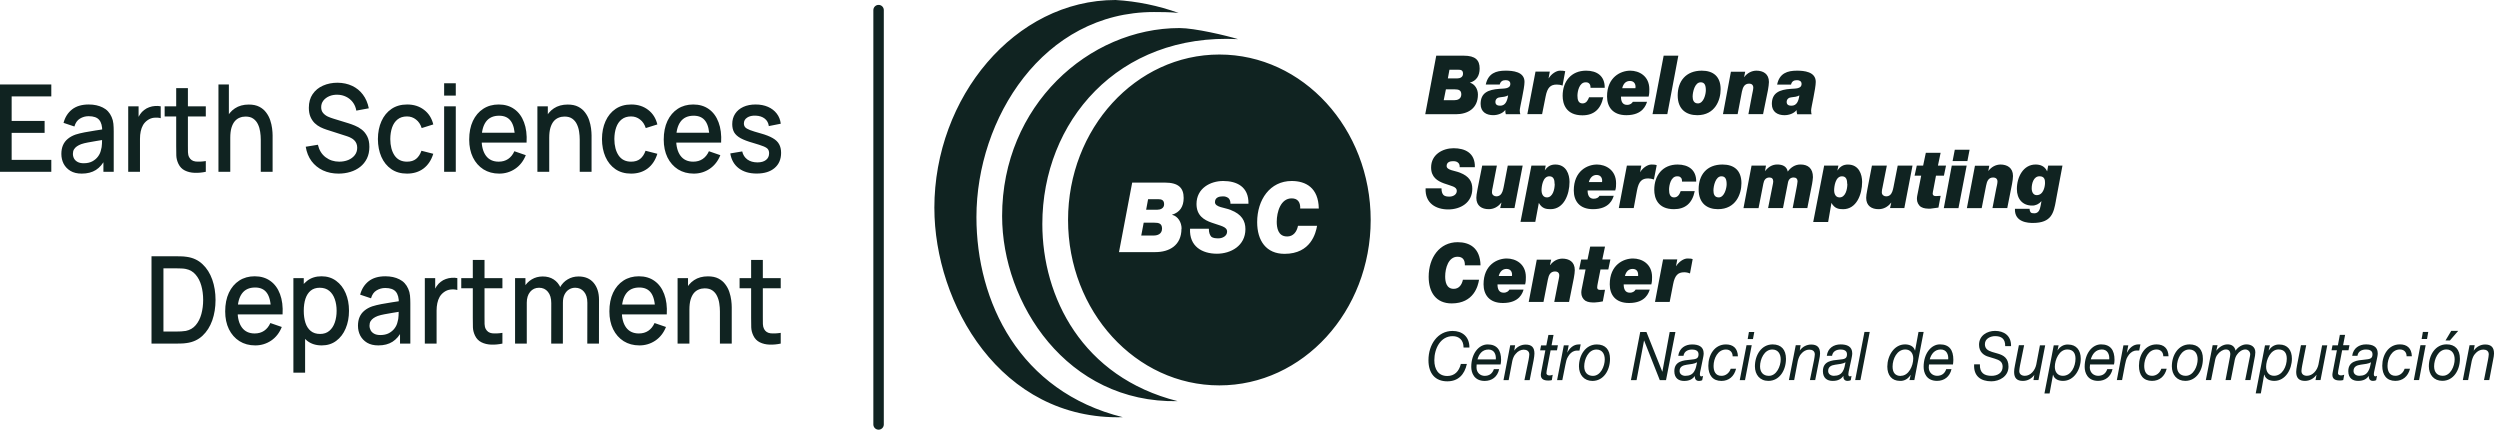 <svg width="239" height="42" viewBox="0 0 239 42" fill="none" xmlns="http://www.w3.org/2000/svg">
<g clip-path="url(#clip0_2870_19061)">
<path d="M137.293 5.323H139.935C141.045 5.323 141.454 5.745 141.454 6.549C141.454 7.252 141.138 7.726 140.519 7.903C140.986 8.031 141.29 8.517 141.29 9.041C141.29 10.383 140.297 10.92 139.186 10.92H136.253L137.305 5.322H137.293V5.323ZM138.029 9.579H139.033C139.314 9.579 139.7 9.477 139.7 9.017C139.7 8.608 139.419 8.543 139.093 8.543H138.228L138.019 9.579H138.029ZM138.415 7.496H139.303C139.559 7.496 139.864 7.394 139.864 7.049C139.864 6.703 139.666 6.666 139.385 6.666H138.567L138.415 7.496ZM142.038 8.084C142.272 6.999 143.031 6.755 143.931 6.755C144.61 6.755 145.743 6.844 145.743 7.827C145.743 8.467 145.288 10.281 145.288 10.55C145.323 10.87 145.288 10.729 145.346 10.92H143.956C143.921 10.792 143.897 10.664 143.908 10.524H143.897C143.64 10.857 143.161 11.01 142.751 11.01C142.109 11.01 141.547 10.716 141.547 9.937C141.547 8.865 142.272 8.571 143.335 8.493C143.745 8.454 144.387 8.519 144.387 8.02C144.387 7.739 144.154 7.663 143.932 7.663C143.652 7.663 143.453 7.777 143.371 8.084H142.038ZM143.417 10.104C143.884 10.104 144.083 9.721 144.176 9.12C143.943 9.248 143.674 9.273 143.417 9.299C143.183 9.312 142.961 9.453 142.961 9.747C142.961 10.041 143.195 10.104 143.417 10.104ZM146.012 10.908H147.426L147.764 9.209C147.929 8.365 148.232 8.084 148.828 8.084C149.004 8.084 149.202 8.11 149.378 8.186L149.635 6.806C149.518 6.768 149.378 6.755 149.133 6.755C148.783 6.755 148.314 7.062 148.057 7.483H148.045L148.161 6.844H146.795L146.012 10.92V10.907V10.908ZM153.411 8.391C153.422 7.254 152.663 6.756 151.634 6.756C150.209 6.756 149.389 7.779 149.389 9.159C149.389 9.926 149.706 11.025 151.282 11.025C152.358 11.025 153.036 10.45 153.27 9.299H151.914C151.832 9.516 151.68 9.887 151.295 9.887C150.885 9.887 150.804 9.53 150.804 9.146C150.804 8.761 150.968 7.868 151.587 7.868C151.751 7.868 151.868 7.907 151.937 7.995C152.019 8.071 152.054 8.201 152.054 8.391H153.411ZM157.456 9.734C157.362 10.002 157.081 11.012 155.479 11.012C154.17 11.012 153.633 10.207 153.633 9.223C153.633 7.37 154.942 6.756 155.853 6.756C156.683 6.756 157.677 7.254 157.677 8.532C157.677 8.748 157.677 8.979 157.608 9.235H154.965C154.965 9.669 155.094 10.026 155.55 10.026C155.855 10.026 156.018 9.873 156.1 9.732H157.456V9.734ZM156.346 8.43L156.357 8.302C156.357 7.983 156.181 7.74 155.82 7.74C155.434 7.74 155.189 7.995 155.084 8.43H156.346ZM157.982 10.91H159.395L160.448 5.325H159.045L157.982 10.91ZM162.692 6.756C163.78 6.756 164.492 7.306 164.492 8.532C164.492 9.567 163.966 11.012 162.259 11.012C161.23 11.012 160.388 10.475 160.388 9.12C160.388 7.764 161.172 6.756 162.69 6.756H162.692ZM162.318 9.887C162.88 9.887 163.078 8.992 163.078 8.635C163.078 8.149 162.962 7.868 162.587 7.868C162.014 7.868 161.816 8.813 161.816 9.235C161.816 9.554 161.921 9.886 162.318 9.886V9.887ZM164.716 10.91H166.118L166.527 8.763C166.62 8.341 166.76 7.995 167.229 7.995C167.451 7.995 167.614 8.123 167.614 8.378C167.614 8.545 167.545 8.813 167.498 9.055L167.148 10.908H168.55L169.017 8.608C169.065 8.327 169.11 8.02 169.11 7.84C169.11 7.049 168.548 6.755 167.906 6.755C167.456 6.761 167.032 6.986 166.749 7.369H166.736L166.841 6.858H165.475L164.716 10.908V10.91ZM169.893 8.086C170.115 7 170.875 6.756 171.787 6.756C172.453 6.756 173.586 6.845 173.586 7.829C173.586 8.469 173.142 10.283 173.142 10.551C173.165 10.871 173.142 10.731 173.189 10.921H171.81C171.774 10.794 171.751 10.666 171.751 10.525C171.493 10.858 171.015 11.012 170.594 11.012C169.963 11.012 169.389 10.718 169.389 9.939C169.389 8.866 170.126 8.572 171.189 8.495C171.587 8.456 172.23 8.521 172.23 8.021C172.23 7.74 171.996 7.664 171.785 7.664C171.492 7.664 171.294 7.779 171.223 8.086H169.879H169.89H169.893ZM171.26 10.105C171.739 10.105 171.938 9.723 172.019 9.122C171.787 9.249 171.529 9.275 171.272 9.301C171.038 9.314 170.805 9.454 170.805 9.748C170.805 10.042 171.038 10.105 171.26 10.105ZM139.548 15.984H140.997C141.033 14.618 140.051 14.17 138.964 14.17C137.936 14.17 136.814 14.758 136.814 16.01C136.814 16.942 137.421 17.301 138.043 17.531C138.744 17.786 139.27 17.837 139.27 18.246C139.27 18.616 138.896 18.796 138.58 18.796C138.323 18.796 138.135 18.77 137.995 18.642C137.878 18.515 137.807 18.322 137.807 18.002H136.288C136.219 19.434 137.281 20.022 138.45 20.022C139.619 20.022 140.752 19.382 140.752 18.041C140.752 17.377 140.46 16.852 139.572 16.508C139.069 16.303 138.298 16.279 138.298 15.868C138.298 15.485 138.648 15.408 138.905 15.408C139.093 15.408 139.256 15.434 139.372 15.535C139.489 15.624 139.559 15.765 139.548 15.996V15.983V15.984ZM145.58 15.831H144.142L143.826 17.492C143.709 18.002 143.685 18.77 143.043 18.77C142.833 18.77 142.633 18.629 142.633 18.387C142.633 18.387 142.633 18.17 142.693 17.952L143.102 15.831H141.699C141.255 18.067 141.138 18.566 141.138 18.91C141.138 19.691 141.676 19.996 142.319 19.996C142.782 20.001 143.221 19.775 143.511 19.382H143.535L143.418 19.892H144.785L145.568 15.829H145.58V15.831ZM146.398 15.831H147.766L147.684 16.291C147.942 15.909 148.246 15.729 148.689 15.729C149.741 15.729 150.046 16.674 150.046 17.39C150.046 18.603 149.496 19.997 148.234 19.997C147.825 19.997 147.416 19.946 147.113 19.396L146.774 21.211H145.36L146.4 15.844V15.831H146.398ZM148.62 17.582C148.62 17.186 148.527 16.854 148.117 16.854C147.486 16.854 147.37 17.837 147.37 18.207C147.37 18.348 147.417 18.872 147.884 18.872C148.446 18.872 148.631 18.104 148.631 17.581H148.62V17.582ZM154.277 18.707C154.184 18.988 153.903 19.997 152.289 19.997C150.98 19.997 150.454 19.193 150.454 18.209C150.454 16.343 151.751 15.729 152.675 15.729C153.493 15.729 154.498 16.24 154.498 17.518C154.498 17.723 154.498 17.965 154.417 18.207H151.775C151.775 18.642 151.915 18.999 152.36 18.999C152.664 18.999 152.839 18.859 152.909 18.718H154.277V18.705V18.707ZM153.155 17.403L153.167 17.275C153.167 16.968 152.991 16.726 152.629 16.726C152.267 16.726 152.01 16.981 151.893 17.403H153.155ZM154.757 19.894H156.183L156.499 18.195C156.663 17.338 156.966 17.057 157.563 17.057C157.751 17.057 157.937 17.096 158.113 17.159L158.382 15.792C158.254 15.741 158.113 15.728 157.879 15.728C157.517 15.728 157.049 16.035 156.792 16.469L156.908 15.829H155.53L154.759 19.892L154.757 19.894ZM162.156 17.377C162.18 16.24 161.408 15.729 160.379 15.729C158.965 15.729 158.147 16.752 158.147 18.145C158.147 18.912 158.463 19.997 160.029 19.997C161.105 19.997 161.783 19.435 162.017 18.272H160.672C160.591 18.502 160.439 18.873 160.041 18.873C159.643 18.873 159.562 18.503 159.562 18.119C159.562 17.734 159.726 16.854 160.334 16.854C160.51 16.854 160.626 16.892 160.684 16.981C160.777 17.046 160.8 17.174 160.8 17.364H162.146L162.156 17.377ZM164.669 15.729C165.769 15.729 166.481 16.279 166.481 17.518C166.481 18.54 165.955 19.997 164.237 19.997C163.22 19.997 162.389 19.461 162.389 18.093C162.389 16.724 163.161 15.729 164.668 15.729H164.669ZM164.308 18.873C164.857 18.873 165.067 17.978 165.067 17.621C165.067 17.135 164.95 16.854 164.565 16.854C164.003 16.854 163.805 17.786 163.805 18.207C163.805 18.54 163.898 18.872 164.308 18.872V18.873ZM166.693 19.896H168.118L168.573 17.569C168.633 17.212 168.807 16.968 169.159 16.968C169.393 16.968 169.521 17.096 169.521 17.351C169.521 17.453 169.485 17.607 169.462 17.721L169.029 19.894H170.454L170.933 17.44C170.993 17.133 171.191 16.967 171.471 16.967C171.705 16.967 171.845 17.094 171.845 17.35C171.845 17.477 171.764 17.873 171.752 17.951L171.379 19.892H172.781L173.236 17.579C173.26 17.4 173.317 17.119 173.317 16.939C173.317 16.096 172.85 15.726 172.124 15.726C171.634 15.726 171.212 15.981 170.909 16.403C170.815 15.892 170.394 15.726 169.904 15.726C169.413 15.726 169.027 15.981 168.735 16.366L168.827 15.829H167.449L166.678 19.892H166.689L166.693 19.896ZM174.372 15.833H175.751L175.658 16.293H175.67C175.915 15.91 176.231 15.731 176.662 15.731C177.715 15.731 178.019 16.676 178.019 17.392C178.019 18.605 177.469 19.999 176.207 19.999C175.799 19.999 175.389 19.948 175.086 19.398L174.77 21.225H173.343L174.384 15.858L174.372 15.833ZM176.593 17.584C176.593 17.188 176.5 16.855 176.091 16.855C175.46 16.855 175.343 17.839 175.343 18.209C175.343 18.35 175.391 18.873 175.857 18.873C176.43 18.873 176.606 18.106 176.606 17.582H176.593V17.584ZM182.835 15.833H181.421L181.095 17.493C180.978 18.004 180.955 18.771 180.311 18.771C180.101 18.771 179.902 18.631 179.902 18.389C179.902 18.389 179.902 18.172 179.961 17.954L180.382 15.833H178.956C178.535 18.069 178.407 18.568 178.407 18.912C178.407 19.692 178.944 19.997 179.587 19.997C180.05 20.002 180.489 19.776 180.779 19.384H180.803L180.687 19.894H182.054L182.837 15.831L182.835 15.833ZM185.523 14.606H184.109L183.852 15.833H183.245L183.035 16.791H183.666L183.339 18.451C183.304 18.644 183.258 18.797 183.258 19.014C183.255 19.326 183.401 19.616 183.644 19.781C183.924 19.948 184.239 19.948 184.544 19.948L185.315 19.846L185.525 18.721L185.057 18.747C184.836 18.747 184.765 18.632 184.765 18.505C184.765 18.377 184.812 18.237 184.834 18.096L185.08 16.792H185.839L186.038 15.834H185.266L185.523 14.608V14.606ZM186.588 15.833H188.013L187.23 19.896H185.828L186.588 15.833ZM188.083 15.398H186.668L186.878 14.312H188.293L188.083 15.398ZM188.035 19.896H189.45L189.871 17.749C189.952 17.314 190.104 16.968 190.549 16.968C190.783 16.968 190.959 17.096 190.959 17.351C190.959 17.531 190.889 17.799 190.841 18.028L190.48 19.894H191.894L192.349 17.594C192.408 17.3 192.442 17.006 192.442 16.826C192.442 16.035 191.88 15.728 191.238 15.728C190.785 15.737 190.362 15.967 190.081 16.355L190.174 15.844H188.806L188.035 19.894V19.896ZM196.544 19.193C196.334 20.343 196.135 21.314 194.347 21.314C193.902 21.314 192.571 21.262 192.628 19.96H194.031C194.031 20.114 194.066 20.216 194.147 20.317C194.207 20.369 194.323 20.393 194.474 20.393C194.895 20.393 195.012 20.036 195.081 19.678L195.163 19.243H195.15C194.922 19.513 194.598 19.662 194.263 19.652C193.374 19.652 192.813 19.038 192.813 18.067C192.813 16.917 193.432 15.728 194.601 15.728C195.056 15.728 195.477 15.881 195.7 16.367H195.712L195.805 15.831H197.172L196.541 19.191L196.544 19.193ZM194.23 18.004C194.23 18.374 194.394 18.655 194.709 18.655C195.387 18.655 195.504 17.76 195.504 17.492C195.504 17.224 195.48 16.852 194.978 16.852C194.416 16.852 194.23 17.529 194.23 18.002V18.004ZM141.396 26.744H139.854C139.749 27.242 139.468 27.613 138.977 27.613C138.253 27.613 138.159 26.898 138.159 26.424C138.159 25.644 138.464 24.545 139.34 24.545C139.83 24.545 140.054 24.839 140.042 25.363H141.537C141.502 23.689 140.484 23.153 139.351 23.153C137.609 23.153 136.581 24.647 136.581 26.463C136.581 27.957 137.294 29.006 138.778 29.006C140.906 29.006 141.304 27.319 141.396 26.744ZM145.651 27.689C145.57 27.957 145.289 28.967 143.676 28.967C142.366 28.967 141.828 28.163 141.828 27.179C141.828 25.313 143.137 24.712 144.049 24.712C144.88 24.712 145.872 25.209 145.872 26.487C145.872 26.704 145.872 26.935 145.803 27.19H143.161C143.161 27.612 143.29 27.982 143.747 27.982C144.051 27.982 144.225 27.828 144.296 27.688H145.663H145.651V27.689ZM144.541 26.386L144.553 26.258C144.553 25.938 144.378 25.709 144.015 25.709C143.653 25.709 143.384 25.964 143.279 26.386H144.541ZM146.143 28.866H147.557L147.978 26.718C148.06 26.297 148.212 25.951 148.669 25.951C148.902 25.951 149.066 26.079 149.066 26.334C149.066 26.5 148.997 26.768 148.95 27.011L148.587 28.864H150.002L150.457 26.589C150.515 26.295 150.55 25.988 150.55 25.822C150.55 25.017 150 24.723 149.345 24.723C148.899 24.734 148.481 24.959 148.2 25.337H148.176L148.293 24.826H146.915L146.143 28.877V28.864V28.866ZM153.437 23.574H152.023L151.766 24.814H151.159L150.961 25.759H151.58L151.253 27.419C151.217 27.612 151.172 27.765 151.172 27.982C151.168 28.294 151.315 28.584 151.558 28.749C151.839 28.916 152.153 28.916 152.458 28.916C152.715 28.903 152.972 28.864 153.229 28.814L153.439 27.702L152.972 27.715C152.75 27.715 152.691 27.613 152.691 27.473C152.691 27.345 152.726 27.205 152.75 27.064L153.007 25.76H153.755L153.953 24.802H153.181L153.439 23.576L153.437 23.574ZM157.715 27.689C157.622 27.957 157.341 28.967 155.74 28.967C154.418 28.967 153.892 28.163 153.892 27.179C153.892 25.313 155.202 24.712 156.114 24.712C156.944 24.712 157.937 25.209 157.937 26.487C157.937 26.704 157.937 26.935 157.868 27.19H155.225C155.225 27.612 155.354 27.982 155.811 27.982C156.115 27.982 156.289 27.828 156.36 27.688H157.717L157.715 27.689ZM156.605 26.386V26.258C156.605 25.938 156.442 25.709 156.079 25.709C155.693 25.709 155.448 25.964 155.343 26.386H156.605ZM158.207 28.866H159.621L159.948 27.179C160.112 26.323 160.415 26.029 161.012 26.029C161.199 26.029 161.386 26.067 161.562 26.143L161.819 24.776C161.702 24.725 161.562 24.712 161.317 24.712C160.967 24.712 160.498 25.019 160.241 25.441H160.229L160.345 24.801H158.989L158.218 28.864H158.206L158.207 28.866ZM140.219 34.795H139.657C139.481 35.51 139.05 35.945 138.36 35.945C137.517 35.945 137.122 35.318 137.122 34.438C137.122 33.326 137.707 32.137 138.875 32.137C139.483 32.137 139.916 32.507 139.916 33.223H140.477C140.477 32.161 139.775 31.638 138.864 31.638C137.437 31.638 136.561 32.942 136.561 34.436C136.561 35.714 137.216 36.455 138.362 36.455C139.401 36.455 140.009 35.816 140.232 34.795H140.221H140.219ZM141.166 34.846L141.155 35.127C141.155 35.638 141.528 35.932 141.937 35.932C142.37 35.932 142.673 35.715 142.814 35.292H143.317C143.164 36.034 142.615 36.417 141.937 36.417C140.932 36.417 140.652 35.649 140.652 35.074C140.652 33.796 141.376 32.927 142.218 32.927C143.106 32.927 143.504 33.463 143.504 34.41C143.502 34.556 143.486 34.703 143.457 34.845H141.166V34.846ZM143.001 34.36C143.037 33.887 142.849 33.415 142.3 33.415C141.704 33.415 141.387 33.849 141.247 34.36H143.001ZM143.725 36.341H144.228L144.578 34.501C144.637 34.245 144.742 33.977 144.917 33.811C145.104 33.581 145.384 33.428 145.664 33.428C145.945 33.428 146.202 33.555 146.202 33.888C146.202 34.003 146.155 34.271 146.133 34.399L145.735 36.341H146.237L146.612 34.449C146.659 34.194 146.692 33.938 146.692 33.798C146.692 33.21 146.424 32.942 145.851 32.942C145.43 32.942 145.02 33.147 144.763 33.517L144.844 33.006H144.378L143.734 36.342H143.723L143.725 36.341ZM148.518 32.021H148.027L147.829 33.017H147.327L147.234 33.491H147.736L147.339 35.56C147.327 35.662 147.303 35.74 147.303 35.842C147.303 36.263 147.619 36.378 148.005 36.378C148.121 36.378 148.239 36.378 148.355 36.339L148.437 35.829C148.344 35.867 148.248 35.893 148.144 35.893C147.992 35.893 147.84 35.842 147.84 35.677L147.863 35.447L148.237 33.492H148.845L148.937 33.006H148.33L148.518 32.022V32.021ZM148.868 36.341H149.358L149.652 34.87C149.699 34.615 149.768 34.295 149.908 34.09C150.06 33.822 150.27 33.617 150.551 33.541C150.668 33.515 150.727 33.515 150.856 33.515H150.996L151.113 32.927H150.937C150.423 32.927 150.06 33.273 149.827 33.719L149.967 33.016H149.501L148.858 36.339H148.87L148.868 36.341ZM152.655 32.929C153.475 32.929 153.917 33.426 153.917 34.308C153.917 35.407 153.299 36.417 152.234 36.417C151.44 36.417 150.949 35.829 150.949 35.024C150.949 33.938 151.591 32.929 152.655 32.929ZM152.294 35.932C153.018 35.932 153.415 35.011 153.415 34.36C153.415 33.837 153.17 33.415 152.62 33.415C151.848 33.415 151.451 34.336 151.451 35.026C151.451 35.575 151.743 35.934 152.294 35.934V35.932ZM155.916 36.341H156.455L157.169 32.559H157.18L158.676 36.341H159.271L160.171 31.739H159.621L158.92 35.547L157.4 31.739H156.805L155.916 36.341ZM160.44 34.014C160.545 33.273 161.119 32.929 161.761 32.929C162.347 32.929 162.871 33.108 162.871 33.785C162.871 33.977 162.812 34.207 162.778 34.386L162.59 35.307C162.567 35.434 162.509 35.627 162.509 35.78C162.509 35.934 162.568 35.985 162.65 35.985C162.697 35.985 162.766 35.959 162.813 35.934L162.732 36.342C162.663 36.394 162.523 36.418 162.427 36.418C162.147 36.418 162.006 36.239 162.03 35.945C161.809 36.239 161.516 36.418 161.002 36.418C160.488 36.418 160.066 36.163 160.066 35.486C160.066 34.515 160.931 34.45 161.609 34.387C162.135 34.336 162.38 34.299 162.38 33.864C162.38 33.494 162.03 33.416 161.761 33.416C161.375 33.416 161.002 33.583 160.943 34.017H160.44V34.014ZM161.118 35.93C161.504 35.93 161.797 35.803 161.971 35.496C162.135 35.24 162.169 34.946 162.24 34.639H162.228C162.006 34.78 161.621 34.819 161.247 34.869C160.897 34.921 160.568 35.048 160.568 35.47C160.568 35.777 160.838 35.93 161.118 35.93ZM166.145 34.064C166.121 33.297 165.689 32.927 164.999 32.927C163.911 32.927 163.316 33.924 163.316 34.972C163.316 35.867 163.737 36.417 164.566 36.417C165.268 36.417 165.782 35.995 165.969 35.253H165.454C165.323 35.665 164.965 35.938 164.566 35.93C164.005 35.93 163.818 35.496 163.818 34.985C163.818 34.257 164.228 33.413 164.999 33.413C165.385 33.413 165.642 33.669 165.642 34.064H166.145ZM166.963 33.003H167.465L166.823 36.339H166.32L166.963 33.016V33.003ZM167.582 32.415H167.079L167.197 31.738H167.71L167.582 32.415ZM169.465 32.925C170.283 32.925 170.739 33.423 170.739 34.305C170.739 35.404 170.119 36.413 169.056 36.413C168.249 36.413 167.77 35.825 167.77 35.021C167.77 33.935 168.401 32.925 169.465 32.925ZM169.114 35.929C169.839 35.929 170.236 35.008 170.236 34.357C170.236 33.833 169.979 33.412 169.429 33.412C168.67 33.412 168.26 34.333 168.26 35.022C168.26 35.572 168.553 35.93 169.103 35.93H169.114V35.929ZM171.02 36.337H171.522L171.872 34.497C171.941 34.242 172.036 33.974 172.21 33.807C172.398 33.578 172.677 33.425 172.958 33.425C173.263 33.425 173.496 33.552 173.496 33.885C173.496 34 173.448 34.268 173.427 34.395L173.029 36.337H173.532L173.905 34.446C173.965 34.19 173.998 33.935 173.998 33.794C173.998 33.206 173.718 32.938 173.146 32.938C172.725 32.938 172.315 33.144 172.058 33.514L172.139 33.003H171.673L171.018 36.339L171.02 36.337ZM174.643 34.011C174.736 33.27 175.309 32.925 175.964 32.925C176.549 32.925 177.074 33.105 177.074 33.782C177.074 33.974 177.014 34.203 176.981 34.383L176.782 35.303C176.758 35.431 176.702 35.623 176.702 35.777C176.702 35.93 176.771 35.982 176.853 35.982C176.901 35.982 176.97 35.956 177.005 35.93L176.936 36.339C176.855 36.391 176.715 36.415 176.631 36.415C176.351 36.415 176.199 36.236 176.234 35.942H176.223C176.013 36.236 175.72 36.415 175.206 36.415C174.691 36.415 174.27 36.16 174.27 35.483C174.27 34.512 175.135 34.447 175.813 34.384C176.339 34.333 176.573 34.295 176.573 33.861C176.573 33.491 176.223 33.413 175.965 33.413C175.579 33.413 175.206 33.58 175.146 34.014H174.644L174.643 34.011ZM175.321 35.927C175.706 35.927 176 35.8 176.174 35.492C176.338 35.237 176.361 34.943 176.431 34.636C176.198 34.777 175.812 34.816 175.449 34.866C175.088 34.917 174.771 35.045 174.771 35.467C174.771 35.774 175.04 35.927 175.321 35.927ZM177.355 36.336H177.857L178.745 31.735H178.242L177.355 36.336ZM183.011 36.336H182.544L182.661 35.862H182.638C182.414 36.228 182.032 36.436 181.633 36.412C180.849 36.412 180.428 35.862 180.428 35.045C180.428 34.035 181.059 32.924 182.123 32.924C182.497 32.924 182.953 33.064 183.07 33.512H183.082L183.409 31.736H183.899L183.011 36.337V36.336ZM181.726 35.927C182.473 35.927 182.906 34.969 182.906 34.266C182.906 33.78 182.638 33.41 182.147 33.41C181.352 33.41 180.931 34.305 180.931 35.045C180.931 35.594 181.164 35.94 181.713 35.94L181.726 35.927ZM184.413 34.842L184.39 35.123C184.39 35.633 184.776 35.927 185.184 35.927C185.618 35.927 185.921 35.711 186.061 35.287H186.564C186.399 36.029 185.85 36.412 185.184 36.412C184.168 36.412 183.899 35.644 183.899 35.069C183.899 33.791 184.624 32.922 185.454 32.922C186.354 32.922 186.74 33.459 186.74 34.405C186.74 34.572 186.716 34.738 186.704 34.84H184.413V34.842ZM186.249 34.355C186.285 33.882 186.085 33.41 185.535 33.41C184.95 33.41 184.624 33.845 184.483 34.355H186.247H186.249ZM191.695 33.09H192.257C192.281 32.068 191.555 31.633 190.726 31.633C189.979 31.633 189.196 32.068 189.196 32.962C189.196 33.639 189.64 33.985 190.131 34.113L190.716 34.292C191.125 34.42 191.452 34.573 191.452 35.059C191.452 35.673 190.926 35.929 190.4 35.929C189.722 35.929 189.243 35.673 189.278 34.83H188.728C188.659 35.955 189.359 36.454 190.376 36.454C191.136 36.454 192.012 35.993 192.012 35.048C192.012 34.231 191.533 33.962 191.007 33.809L190.434 33.643C190.048 33.515 189.756 33.349 189.756 32.901C189.756 32.352 190.317 32.134 190.726 32.134C191.312 32.134 191.708 32.363 191.697 33.092L191.695 33.09ZM195.518 33.014H195.016L194.666 34.854C194.55 35.404 194.128 35.927 193.578 35.927C193.286 35.927 193.041 35.786 193.041 35.467C193.041 35.352 193.088 35.084 193.11 34.956L193.507 33.001H193.005L192.631 34.919C192.572 35.174 192.55 35.417 192.55 35.559C192.55 36.147 192.819 36.415 193.392 36.415C193.813 36.415 194.223 36.21 194.48 35.84L194.399 36.337H194.878L195.52 33.014H195.518ZM196.338 33.014H196.804L196.699 33.488H196.711C196.934 33.123 197.316 32.914 197.716 32.938C198.5 32.938 198.92 33.488 198.92 34.292C198.92 35.315 198.289 36.413 197.225 36.413C196.851 36.413 196.395 36.286 196.278 35.825H196.267L195.94 37.614H195.449L196.338 33.013V33.014ZM197.623 33.41C196.875 33.41 196.442 34.368 196.442 35.071C196.442 35.569 196.711 35.927 197.214 35.927C198.008 35.927 198.418 35.032 198.418 34.292C198.418 33.756 198.184 33.41 197.635 33.41H197.623ZM199.809 34.842L199.785 35.123C199.785 35.633 200.17 35.927 200.58 35.927C201.013 35.927 201.316 35.711 201.456 35.287H201.958C201.795 36.029 201.245 36.412 200.58 36.412C199.575 36.412 199.294 35.644 199.294 35.069C199.294 33.791 200.018 32.922 200.861 32.922C201.749 32.922 202.147 33.459 202.147 34.405C202.147 34.572 202.123 34.738 202.099 34.84H199.809V34.842ZM201.644 34.355C201.679 33.882 201.48 33.41 200.942 33.41C200.346 33.41 200.03 33.845 199.878 34.355H201.644ZM202.368 36.336H202.87L203.151 34.866C203.199 34.61 203.268 34.291 203.408 34.085C203.56 33.817 203.783 33.612 204.051 33.536C204.168 33.51 204.238 33.51 204.356 33.51H204.508L204.624 32.922H204.448C203.935 32.922 203.572 33.268 203.339 33.714H203.327L203.467 33.011H203.001L202.37 36.334L202.368 36.336ZM207.312 34.061C207.289 33.294 206.857 32.924 206.167 32.924C205.08 32.924 204.484 33.921 204.484 34.969C204.484 35.864 204.905 36.413 205.734 36.413C206.436 36.413 206.951 35.992 207.136 35.25H206.623C206.488 35.659 206.132 35.932 205.734 35.927C205.172 35.927 204.987 35.492 204.987 34.982C204.987 34.253 205.395 33.41 206.167 33.41C206.553 33.41 206.81 33.665 206.81 34.061H207.312ZM209.324 32.924C210.143 32.924 210.597 33.421 210.597 34.303C210.597 35.402 209.978 36.412 208.914 36.412C208.108 36.412 207.629 35.824 207.629 35.019C207.629 33.934 208.259 32.924 209.324 32.924ZM208.962 35.927C209.697 35.927 210.095 35.006 210.095 34.355C210.095 33.832 209.838 33.41 209.289 33.41C208.529 33.41 208.119 34.331 208.119 35.021C208.119 35.57 208.411 35.929 208.962 35.929V35.927ZM210.878 36.336H211.38L211.73 34.597C211.79 34.265 211.836 34.061 212.047 33.83C212.223 33.614 212.514 33.408 212.795 33.408C213.076 33.408 213.216 33.575 213.216 33.856C213.216 33.932 213.181 34.176 213.123 34.444L212.76 36.336H213.263L213.602 34.623C213.649 34.329 213.718 34.061 213.883 33.869C214.046 33.627 214.361 33.408 214.654 33.408C214.911 33.408 215.121 33.614 215.121 33.869C215.121 33.958 215.085 34.124 215.062 34.226L214.641 36.334H215.143L215.517 34.341C215.564 34.148 215.61 33.867 215.61 33.677C215.61 33.14 215.189 32.922 214.757 32.922C214.36 32.922 213.95 33.177 213.717 33.523C213.636 33.101 213.331 32.922 212.958 32.922C212.536 32.922 212.151 33.177 211.893 33.51H211.882L211.998 33H211.531L210.877 36.336H210.878ZM216.535 33.013H217.002L216.885 33.486H216.909C217.132 33.121 217.513 32.913 217.914 32.937C218.696 32.937 219.106 33.486 219.106 34.291C219.106 35.313 218.487 36.412 217.423 36.412C217.049 36.412 216.592 36.284 216.476 35.824H216.452L216.136 37.612H215.646L216.534 33.011L216.535 33.013ZM217.82 33.408C217.073 33.408 216.64 34.367 216.64 35.069C216.64 35.567 216.909 35.925 217.399 35.925C218.194 35.925 218.616 35.031 218.616 34.291C218.616 33.754 218.382 33.408 217.833 33.408H217.82ZM222.496 33.013H221.993L221.643 34.853C221.527 35.402 221.094 35.925 220.544 35.925C220.252 35.925 220.018 35.785 220.018 35.465C220.018 35.35 220.065 35.082 220.087 34.955L220.473 33H219.971L219.597 34.917C219.55 35.173 219.516 35.415 219.516 35.557C219.516 36.145 219.797 36.413 220.358 36.413C220.779 36.413 221.188 36.208 221.446 35.838H221.457L221.364 36.336H221.843L222.486 33.013H222.498H222.496ZM224.191 32.016H223.689L223.501 33.013H222.987L222.893 33.486H223.408L223.011 35.556C222.998 35.657 222.975 35.735 222.975 35.837C222.975 36.258 223.292 36.373 223.665 36.373C223.782 36.373 223.899 36.373 224.015 36.334L224.108 35.824C224.015 35.862 223.916 35.883 223.816 35.888C223.664 35.888 223.511 35.837 223.511 35.672L223.535 35.442L223.909 33.488H224.516L224.609 33.001H224.002L224.19 32.017L224.191 32.016ZM224.87 34.009C224.975 33.268 225.548 32.924 226.19 32.924C226.776 32.924 227.312 33.103 227.312 33.78C227.312 33.972 227.253 34.202 227.219 34.381L227.021 35.302C226.997 35.43 226.939 35.622 226.939 35.775C226.939 35.929 226.999 35.98 227.08 35.98C227.128 35.98 227.197 35.955 227.244 35.929L227.162 36.337C227.093 36.389 226.953 36.413 226.859 36.413C226.578 36.413 226.437 36.234 226.461 35.94C226.239 36.234 225.947 36.413 225.432 36.413C224.918 36.413 224.497 36.158 224.497 35.481C224.497 34.51 225.374 34.446 226.04 34.383C226.566 34.331 226.811 34.294 226.811 33.859C226.811 33.489 226.461 33.412 226.192 33.412C225.806 33.412 225.432 33.578 225.374 34.013H224.871L224.87 34.009ZM225.548 35.925C225.945 35.925 226.226 35.798 226.4 35.491C226.564 35.236 226.598 34.942 226.669 34.635C226.436 34.775 226.05 34.814 225.677 34.864C225.326 34.916 224.998 35.043 224.998 35.465C224.998 35.772 225.267 35.925 225.548 35.925ZM230.573 34.059C230.55 33.292 230.118 32.922 229.428 32.922C228.341 32.922 227.745 33.919 227.745 34.968C227.745 35.862 228.167 36.412 228.995 36.412C229.697 36.412 230.211 35.99 230.398 35.249H229.883C229.752 35.661 229.394 35.934 228.995 35.925C228.446 35.925 228.247 35.491 228.247 34.98C228.247 34.252 228.657 33.408 229.428 33.408C229.826 33.408 230.071 33.664 230.071 34.059H230.573ZM231.392 32.998H231.894L231.263 36.334H230.761L231.392 33.011V32.998ZM232.012 32.41H231.509L231.626 31.733H232.14L232.023 32.41H232.012ZM233.894 32.92C234.712 32.92 235.168 33.418 235.168 34.3C235.168 35.399 234.549 36.408 233.484 36.408C232.678 36.408 232.199 35.82 232.199 35.016C232.199 33.93 232.83 32.92 233.894 32.92ZM233.544 35.924C234.268 35.924 234.665 35.003 234.665 34.352C234.665 33.828 234.408 33.407 233.87 33.407C233.099 33.407 232.701 34.328 232.701 35.017C232.701 35.567 232.982 35.925 233.532 35.925H233.544V35.924ZM234.339 31.63H235.006L234.21 32.551H233.789L234.339 31.63ZM235.449 36.333H235.951L236.301 34.492C236.37 34.237 236.466 33.969 236.64 33.803C236.827 33.573 237.106 33.42 237.399 33.42C237.692 33.42 237.926 33.547 237.926 33.88C237.926 33.995 237.878 34.263 237.855 34.391L237.47 36.333H237.973L238.334 34.441C238.394 34.185 238.428 33.93 238.428 33.79C238.428 33.202 238.147 32.933 237.575 32.933C237.166 32.933 236.756 33.139 236.499 33.509H236.488L236.58 32.998H236.09L235.447 36.334L235.449 36.333ZM95.802 20.652C95.802 28.996 101.996 38.556 112.587 38.35C103.445 36.05 99.647 28.382 99.647 21.418C99.647 11.642 106.883 3.144 118.362 3.743C117.24 3.398 114.212 2.682 112.763 2.682C104.09 2.682 95.802 10.094 95.802 20.649L95.802 20.652ZM89.326 19.884C89.326 28.996 95.626 40.203 107.338 39.884C97.46 37.43 93.347 28.856 93.347 20.754C93.347 11.335 99.729 1.15 110.318 1.15C110.752 1.15 111.954 1.15 112.68 1.239C110.728 0.538 108.7 0.121 106.648 0C97.016 0 89.324 9.303 89.324 19.884H89.326ZM110.366 21.29H109.337L109.103 22.516H110.296C110.634 22.516 111.091 22.389 111.091 21.852C111.091 21.355 110.763 21.29 110.366 21.29ZM116.572 5.213C108.584 5.213 102.106 12.294 102.106 21.028C102.106 29.762 108.584 36.843 116.572 36.843C124.561 36.843 131.037 29.762 131.037 21.028C131.037 12.294 124.561 5.213 116.572 5.213ZM112.948 21.865C112.948 23.463 111.78 24.101 110.459 24.101H106.976L108.238 17.456H111.359C112.668 17.456 113.158 17.967 113.158 18.926C113.158 19.757 112.785 20.306 112.049 20.524V20.537C112.611 20.665 112.961 21.253 112.961 21.867H112.948V21.865ZM117.66 20.077C118.712 20.485 119.062 21.125 119.062 21.904C119.062 23.502 117.66 24.255 116.339 24.255C114.936 24.255 113.684 23.565 113.768 21.865H115.567C115.567 22.235 115.648 22.453 115.801 22.633C115.965 22.76 116.187 22.786 116.491 22.786C116.841 22.786 117.31 22.581 117.31 22.146C117.31 21.66 116.69 21.597 115.848 21.29C115.101 21.035 114.386 20.6 114.386 19.502C114.386 17.994 115.719 17.303 116.934 17.303C118.22 17.303 119.388 17.839 119.353 19.476H117.634C117.634 19.208 117.553 19.041 117.425 18.926C117.261 18.813 117.069 18.758 116.875 18.773C116.559 18.773 116.151 18.875 116.151 19.322C116.151 19.82 117.063 19.833 117.67 20.077H117.658H117.66ZM123.049 22.607C123.634 22.607 123.973 22.172 124.089 21.584H125.913C125.796 22.261 125.328 24.267 122.803 24.267C121.05 24.267 120.185 23.015 120.185 21.238C120.185 19.091 121.414 17.303 123.482 17.303C124.827 17.303 126.042 17.942 126.077 19.934H124.301C124.325 19.308 124.044 18.964 123.482 18.964C122.43 18.964 122.056 20.267 122.056 21.2C122.056 21.749 122.172 22.605 123.037 22.605H123.049V22.607ZM110.717 19.041H109.758L109.571 20.051H110.623C110.927 20.051 111.289 19.923 111.289 19.527C111.289 19.132 111.057 19.041 110.717 19.041Z" fill="#102321"/>
<path d="M83.992 40.577V0.967" stroke="#102321" stroke-linecap="round" stroke-linejoin="round"/>
<path d="M0 16.423V8.076H4.905V9.218H1.114V11.56H4.265V12.702H1.114V15.281H4.905V16.423H0ZM7.812 16.597C7.385 16.597 7.028 16.512 6.74 16.342C6.452 16.168 6.234 15.94 6.084 15.658C5.939 15.372 5.866 15.059 5.866 14.719C5.866 14.402 5.917 14.124 6.02 13.884C6.124 13.645 6.276 13.442 6.479 13.276C6.682 13.106 6.93 12.969 7.225 12.864C7.481 12.783 7.771 12.712 8.095 12.65C8.418 12.588 8.757 12.53 9.113 12.476C9.472 12.422 9.827 12.368 10.179 12.314L9.774 12.557C9.781 12.066 9.685 11.703 9.486 11.467C9.291 11.228 8.953 11.108 8.473 11.108C8.171 11.108 7.894 11.185 7.641 11.34C7.389 11.491 7.213 11.742 7.113 12.093L6.074 11.746C6.216 11.208 6.486 10.781 6.884 10.464C7.286 10.148 7.819 9.989 8.484 9.989C8.999 9.989 9.447 10.086 9.827 10.279C10.211 10.468 10.492 10.77 10.67 11.183C10.762 11.388 10.819 11.604 10.84 11.832C10.862 12.06 10.872 12.306 10.872 12.569V16.423H9.886V14.992L10.078 15.177C9.84 15.656 9.536 16.014 9.166 16.25C8.8 16.481 8.349 16.597 7.812 16.597ZM8.009 15.606C8.326 15.606 8.598 15.546 8.825 15.426C9.052 15.303 9.236 15.146 9.374 14.957C9.513 14.768 9.603 14.57 9.646 14.366C9.707 14.18 9.74 13.972 9.747 13.74C9.758 13.508 9.763 13.322 9.763 13.183L10.126 13.328C9.774 13.386 9.454 13.438 9.166 13.485C8.878 13.531 8.617 13.577 8.382 13.624C8.151 13.666 7.945 13.718 7.764 13.78C7.611 13.838 7.474 13.908 7.353 13.989C7.236 14.07 7.142 14.168 7.071 14.284C7.003 14.4 6.97 14.541 6.97 14.708C6.97 14.87 7.007 15.021 7.082 15.16C7.156 15.295 7.27 15.403 7.423 15.484C7.576 15.566 7.771 15.606 8.009 15.606ZM12.257 16.423V10.163H13.249V11.682L13.11 11.485C13.181 11.284 13.274 11.1 13.387 10.934C13.501 10.764 13.633 10.625 13.782 10.517C13.928 10.401 14.089 10.312 14.267 10.25C14.448 10.184 14.633 10.146 14.822 10.134C15.01 10.119 15.191 10.128 15.365 10.163V11.299C15.177 11.245 14.967 11.23 14.736 11.253C14.509 11.276 14.299 11.355 14.107 11.491C13.926 11.618 13.782 11.773 13.675 11.954C13.572 12.136 13.497 12.339 13.451 12.563C13.405 12.783 13.382 13.017 13.382 13.264V16.423H12.257ZM19.675 16.423C19.313 16.501 18.957 16.534 18.609 16.522C18.261 16.51 17.95 16.437 17.676 16.302C17.402 16.166 17.196 15.954 17.057 15.664C16.933 15.405 16.865 15.142 16.855 14.876C16.848 14.605 16.844 14.3 16.844 13.96V8.424H17.964V13.902C17.964 14.153 17.965 14.371 17.969 14.557C17.976 14.742 18.013 14.899 18.081 15.026C18.209 15.266 18.412 15.403 18.689 15.438C18.97 15.469 19.298 15.455 19.675 15.397V16.423ZM15.74 11.137V10.163H19.675V11.137H15.74ZM24.93 16.423V13.345C24.93 13.102 24.911 12.853 24.872 12.598C24.836 12.339 24.765 12.099 24.659 11.879C24.555 11.659 24.408 11.481 24.216 11.346C24.028 11.21 23.781 11.143 23.475 11.143C23.276 11.143 23.087 11.179 22.91 11.253C22.732 11.322 22.576 11.436 22.441 11.595C22.309 11.753 22.204 11.962 22.126 12.221C22.051 12.48 22.014 12.795 22.014 13.166L21.321 12.882C21.321 12.314 21.419 11.813 21.614 11.38C21.81 10.944 22.09 10.604 22.457 10.36C22.823 10.117 23.265 9.995 23.784 9.995C24.182 9.995 24.516 10.065 24.787 10.204C25.057 10.343 25.275 10.526 25.442 10.754C25.613 10.979 25.743 11.224 25.832 11.491C25.921 11.757 25.981 12.018 26.013 12.273C26.045 12.528 26.061 12.752 26.061 12.945V16.423H24.93ZM20.884 16.423V8.076H21.881V12.58H22.014V16.423H20.884ZM32.368 16.597C31.817 16.597 31.32 16.495 30.875 16.29C30.435 16.081 30.07 15.786 29.782 15.403C29.498 15.017 29.313 14.559 29.228 14.029L30.39 13.838C30.508 14.348 30.753 14.746 31.126 15.032C31.499 15.314 31.935 15.455 32.432 15.455C32.742 15.455 33.026 15.403 33.285 15.299C33.545 15.191 33.753 15.038 33.909 14.841C34.069 14.64 34.149 14.4 34.149 14.122C34.149 13.972 34.124 13.838 34.075 13.722C34.028 13.606 33.963 13.506 33.877 13.421C33.795 13.332 33.694 13.257 33.573 13.195C33.456 13.129 33.326 13.073 33.184 13.027L31.217 12.395C31.025 12.333 30.829 12.254 30.63 12.157C30.431 12.057 30.248 11.927 30.081 11.769C29.918 11.606 29.784 11.407 29.681 11.172C29.578 10.932 29.526 10.642 29.526 10.302C29.526 9.788 29.647 9.353 29.889 8.998C30.134 8.639 30.465 8.368 30.881 8.186C31.297 8.001 31.762 7.908 32.278 7.908C32.797 7.916 33.261 8.016 33.669 8.21C34.082 8.403 34.423 8.681 34.693 9.044C34.967 9.404 35.155 9.84 35.258 10.354L34.064 10.575C34.011 10.262 33.897 9.993 33.723 9.769C33.548 9.541 33.335 9.367 33.083 9.247C32.831 9.124 32.557 9.06 32.262 9.056C31.977 9.048 31.716 9.095 31.478 9.195C31.243 9.296 31.055 9.437 30.913 9.618C30.774 9.8 30.705 10.008 30.705 10.244C30.705 10.476 30.767 10.664 30.892 10.806C31.016 10.95 31.169 11.063 31.35 11.149C31.535 11.23 31.718 11.297 31.899 11.351L33.317 11.786C33.495 11.84 33.696 11.914 33.92 12.006C34.147 12.095 34.366 12.221 34.576 12.383C34.789 12.546 34.965 12.762 35.104 13.032C35.242 13.299 35.312 13.635 35.312 14.041C35.312 14.462 35.233 14.833 35.077 15.154C34.92 15.471 34.706 15.738 34.432 15.954C34.162 16.166 33.849 16.327 33.493 16.435C33.138 16.543 32.763 16.597 32.368 16.597ZM38.91 16.597C38.32 16.597 37.819 16.454 37.407 16.168C36.995 15.882 36.678 15.49 36.458 14.992C36.241 14.493 36.131 13.927 36.127 13.293C36.131 12.648 36.245 12.078 36.468 11.583C36.693 11.085 37.012 10.694 37.428 10.412C37.844 10.13 38.343 9.989 38.926 9.989C39.556 9.989 40.092 10.159 40.537 10.499C40.985 10.839 41.28 11.305 41.422 11.896L40.313 12.244C40.203 11.892 40.021 11.62 39.769 11.427C39.52 11.23 39.234 11.131 38.91 11.131C38.544 11.131 38.244 11.226 38.009 11.415C37.775 11.601 37.601 11.856 37.487 12.18C37.373 12.505 37.315 12.876 37.311 13.293C37.315 13.939 37.45 14.46 37.716 14.858C37.986 15.256 38.384 15.455 38.91 15.455C39.27 15.455 39.559 15.367 39.78 15.189C40.004 15.007 40.174 14.748 40.291 14.412L41.422 14.702C41.233 15.312 40.922 15.782 40.489 16.11C40.055 16.435 39.529 16.597 38.91 16.597ZM42.459 9.137V7.96H43.573V9.137H42.459ZM42.459 16.423V10.163H43.573V16.423H42.459ZM47.728 16.597C47.156 16.597 46.653 16.462 46.219 16.192C45.789 15.917 45.453 15.537 45.212 15.05C44.974 14.559 44.855 13.991 44.855 13.345C44.855 12.661 44.972 12.068 45.206 11.566C45.445 11.063 45.775 10.675 46.198 10.401C46.621 10.126 47.113 9.989 47.675 9.989C48.261 9.989 48.761 10.138 49.173 10.435C49.586 10.729 49.893 11.149 50.096 11.693C50.302 12.238 50.384 12.886 50.341 13.635H49.227V13.195C49.219 12.468 49.092 11.931 48.843 11.583C48.597 11.236 48.222 11.062 47.718 11.062C47.16 11.062 46.74 11.253 46.459 11.635C46.179 12.018 46.038 12.571 46.038 13.293C46.038 13.981 46.179 14.514 46.459 14.893C46.74 15.268 47.145 15.455 47.675 15.455C48.023 15.455 48.324 15.37 48.576 15.2C48.832 15.026 49.031 14.779 49.173 14.458L50.266 14.835C50.042 15.396 49.703 15.83 49.248 16.139C48.793 16.445 48.286 16.597 47.728 16.597ZM45.676 13.635V12.69H49.786V13.635H45.676ZM55.422 16.423V13.345C55.422 13.102 55.403 12.853 55.364 12.598C55.328 12.339 55.257 12.099 55.15 11.879C55.047 11.659 54.9 11.481 54.708 11.346C54.519 11.21 54.272 11.143 53.967 11.143C53.767 11.143 53.579 11.179 53.401 11.253C53.224 11.322 53.067 11.436 52.932 11.595C52.801 11.753 52.696 11.962 52.618 12.221C52.543 12.48 52.506 12.795 52.506 13.166L51.812 12.882C51.812 12.314 51.91 11.813 52.106 11.38C52.301 10.944 52.582 10.604 52.948 10.36C53.314 10.117 53.757 9.995 54.276 9.995C54.674 9.995 55.008 10.065 55.278 10.204C55.548 10.343 55.767 10.526 55.934 10.754C56.105 10.979 56.234 11.224 56.323 11.491C56.412 11.757 56.472 12.018 56.505 12.273C56.536 12.528 56.553 12.752 56.553 12.945V16.423H55.422ZM51.375 16.423V10.163H52.372V11.972H52.506V16.423H51.375ZM60.332 16.597C59.742 16.597 59.241 16.454 58.828 16.168C58.416 15.882 58.1 15.49 57.879 14.992C57.662 14.493 57.552 13.927 57.549 13.293C57.552 12.648 57.666 12.078 57.89 11.583C58.114 11.085 58.434 10.694 58.85 10.412C59.266 10.13 59.765 9.989 60.348 9.989C60.977 9.989 61.514 10.159 61.958 10.499C62.406 10.839 62.701 11.305 62.843 11.896L61.734 12.244C61.624 11.892 61.443 11.62 61.19 11.427C60.941 11.23 60.655 11.131 60.332 11.131C59.966 11.131 59.665 11.226 59.431 11.415C59.196 11.601 59.022 11.856 58.908 12.18C58.794 12.505 58.736 12.876 58.732 13.293C58.736 13.939 58.871 14.46 59.138 14.858C59.408 15.256 59.806 15.455 60.332 15.455C60.691 15.455 60.98 15.367 61.201 15.189C61.425 15.007 61.596 14.748 61.713 14.412L62.843 14.702C62.655 15.312 62.344 15.782 61.91 16.11C61.476 16.435 60.95 16.597 60.332 16.597ZM66.326 16.597C65.754 16.597 65.251 16.462 64.818 16.192C64.388 15.917 64.052 15.537 63.81 15.05C63.572 14.559 63.453 13.991 63.453 13.345C63.453 12.661 63.57 12.068 63.805 11.566C64.043 11.063 64.373 10.675 64.796 10.401C65.219 10.126 65.712 9.989 66.273 9.989C66.86 9.989 67.359 10.138 67.772 10.435C68.184 10.729 68.491 11.149 68.694 11.693C68.9 12.238 68.982 12.886 68.939 13.635H67.825V13.195C67.818 12.468 67.69 11.931 67.441 11.583C67.196 11.236 66.821 11.062 66.316 11.062C65.758 11.062 65.338 11.253 65.058 11.635C64.777 12.018 64.636 12.571 64.636 13.293C64.636 13.981 64.777 14.514 65.058 14.893C65.338 15.268 65.744 15.455 66.273 15.455C66.622 15.455 66.922 15.37 67.174 15.2C67.43 15.026 67.629 14.779 67.772 14.458L68.865 14.835C68.641 15.396 68.301 15.83 67.846 16.139C67.391 16.445 66.885 16.597 66.326 16.597ZM64.274 13.635V12.69H68.385V13.635H64.274ZM72.337 16.591C71.637 16.591 71.067 16.423 70.626 16.087C70.185 15.751 69.915 15.278 69.815 14.667L70.956 14.476C71.027 14.8 71.191 15.057 71.447 15.247C71.706 15.432 72.028 15.525 72.412 15.525C72.76 15.525 73.032 15.448 73.228 15.293C73.427 15.139 73.526 14.926 73.526 14.655C73.526 14.497 73.491 14.37 73.42 14.273C73.352 14.172 73.208 14.078 72.988 13.989C72.767 13.9 72.431 13.79 71.98 13.658C71.486 13.519 71.093 13.37 70.802 13.212C70.514 13.05 70.308 12.862 70.183 12.65C70.062 12.433 70.002 12.173 70.002 11.867C70.002 11.489 70.094 11.158 70.279 10.876C70.464 10.594 70.724 10.376 71.058 10.221C71.395 10.066 71.79 9.989 72.241 9.989C72.682 9.989 73.075 10.065 73.42 10.215C73.764 10.366 74.043 10.58 74.257 10.859C74.47 11.133 74.598 11.456 74.641 11.827L73.5 12.053C73.46 11.751 73.331 11.514 73.11 11.34C72.89 11.166 72.604 11.071 72.252 11.056C71.914 11.04 71.641 11.102 71.431 11.241C71.221 11.377 71.116 11.564 71.116 11.803C71.116 11.943 71.155 12.06 71.234 12.157C71.315 12.254 71.472 12.347 71.703 12.435C71.934 12.524 72.275 12.63 72.727 12.754C73.21 12.889 73.594 13.04 73.878 13.206C74.162 13.369 74.365 13.564 74.486 13.792C74.61 14.016 74.673 14.288 74.673 14.609C74.673 15.227 74.465 15.712 74.049 16.064C73.636 16.416 73.066 16.591 72.337 16.591Z" fill="#102321"/>
<path d="M14.484 32.847V24.5H16.889C16.96 24.5 17.092 24.502 17.284 24.506C17.479 24.51 17.666 24.525 17.843 24.552C18.444 24.633 18.949 24.867 19.358 25.254C19.77 25.64 20.081 26.131 20.291 26.726C20.5 27.317 20.605 27.966 20.605 28.674C20.605 29.385 20.5 30.038 20.291 30.633C20.081 31.224 19.77 31.713 19.358 32.099C18.949 32.482 18.444 32.714 17.843 32.795C17.666 32.822 17.479 32.837 17.284 32.841C17.092 32.845 16.96 32.847 16.889 32.847H14.484ZM15.625 31.694H16.889C17.01 31.694 17.154 31.69 17.321 31.682C17.488 31.674 17.635 31.659 17.763 31.636C18.154 31.555 18.471 31.371 18.712 31.085C18.958 30.795 19.137 30.44 19.251 30.018C19.365 29.597 19.422 29.149 19.422 28.674C19.422 28.183 19.363 27.729 19.246 27.311C19.128 26.89 18.947 26.538 18.702 26.256C18.46 25.97 18.147 25.789 17.763 25.712C17.635 25.684 17.486 25.669 17.316 25.665C17.148 25.657 17.006 25.654 16.889 25.654H15.625V31.694ZM24.401 33.021C23.829 33.021 23.326 32.886 22.893 32.615C22.462 32.341 22.127 31.96 21.885 31.473C21.647 30.983 21.528 30.415 21.528 29.769C21.528 29.085 21.645 28.492 21.88 27.99C22.118 27.487 22.448 27.099 22.871 26.824C23.294 26.55 23.787 26.413 24.348 26.413C24.935 26.413 25.434 26.562 25.846 26.859C26.259 27.153 26.566 27.572 26.769 28.117C26.975 28.662 27.057 29.309 27.014 30.059H25.9V29.618C25.893 28.892 25.765 28.355 25.516 28.007C25.271 27.659 24.896 27.485 24.391 27.485C23.833 27.485 23.413 27.677 23.133 28.059C22.852 28.442 22.711 28.994 22.711 29.717C22.711 30.405 22.852 30.938 23.133 31.317C23.413 31.692 23.819 31.879 24.348 31.879C24.697 31.879 24.997 31.794 25.249 31.624C25.505 31.45 25.704 31.203 25.846 30.882L26.939 31.259C26.715 31.819 26.376 32.254 25.921 32.563C25.466 32.868 24.959 33.021 24.401 33.021ZM22.349 30.059V29.114H26.46V30.059H22.349ZM30.757 33.021C30.206 33.021 29.744 32.876 29.371 32.586C28.997 32.293 28.715 31.896 28.523 31.398C28.331 30.899 28.235 30.337 28.235 29.711C28.235 29.085 28.329 28.523 28.518 28.024C28.71 27.526 28.99 27.134 29.36 26.848C29.733 26.558 30.192 26.413 30.736 26.413C31.276 26.413 31.742 26.558 32.133 26.848C32.527 27.134 32.831 27.526 33.044 28.024C33.258 28.519 33.364 29.081 33.364 29.711C33.364 30.337 33.258 30.901 33.044 31.404C32.835 31.902 32.534 32.296 32.143 32.586C31.756 32.876 31.294 33.021 30.757 33.021ZM28.048 35.63V26.587H29.04V31.091H29.168V35.63H28.048ZM30.602 31.925C30.958 31.925 31.251 31.827 31.482 31.63C31.717 31.433 31.891 31.168 32.005 30.836C32.122 30.5 32.181 30.125 32.181 29.711C32.181 29.302 32.122 28.93 32.005 28.598C31.891 28.266 31.715 28.001 31.477 27.804C31.239 27.607 30.935 27.508 30.565 27.508C30.217 27.508 29.929 27.601 29.701 27.787C29.477 27.972 29.31 28.231 29.2 28.563C29.093 28.896 29.04 29.278 29.04 29.711C29.04 30.144 29.093 30.526 29.2 30.859C29.307 31.191 29.476 31.452 29.707 31.641C29.938 31.831 30.236 31.925 30.602 31.925ZM36.168 33.021C35.741 33.021 35.384 32.936 35.096 32.766C34.808 32.592 34.59 32.364 34.44 32.082C34.295 31.796 34.222 31.483 34.222 31.143C34.222 30.826 34.273 30.548 34.376 30.308C34.48 30.069 34.632 29.866 34.835 29.7C35.038 29.529 35.286 29.392 35.581 29.288C35.837 29.207 36.127 29.135 36.45 29.073C36.774 29.012 37.113 28.954 37.469 28.9C37.828 28.846 38.183 28.791 38.535 28.737L38.13 28.981C38.137 28.49 38.041 28.127 37.842 27.891C37.647 27.651 37.309 27.532 36.829 27.532C36.527 27.532 36.25 27.609 35.997 27.764C35.745 27.914 35.569 28.165 35.469 28.517L34.43 28.169C34.572 27.632 34.842 27.205 35.24 26.888C35.642 26.571 36.175 26.413 36.84 26.413C37.355 26.413 37.803 26.509 38.183 26.703C38.567 26.892 38.848 27.194 39.026 27.607C39.118 27.812 39.175 28.028 39.196 28.256C39.218 28.484 39.228 28.73 39.228 28.992V32.847H38.242V31.415L38.434 31.601C38.196 32.08 37.892 32.438 37.522 32.673C37.156 32.905 36.705 33.021 36.168 33.021ZM36.365 32.03C36.681 32.03 36.953 31.97 37.181 31.85C37.408 31.726 37.591 31.57 37.73 31.381C37.869 31.191 37.959 30.994 38.002 30.789C38.062 30.604 38.096 30.395 38.103 30.163C38.114 29.931 38.119 29.746 38.119 29.607L38.482 29.752C38.13 29.81 37.81 29.862 37.522 29.908C37.234 29.955 36.973 30.001 36.738 30.047C36.507 30.09 36.301 30.142 36.12 30.204C35.967 30.262 35.83 30.331 35.709 30.413C35.592 30.494 35.498 30.592 35.427 30.708C35.359 30.824 35.325 30.965 35.325 31.131C35.325 31.294 35.363 31.444 35.437 31.584C35.512 31.719 35.626 31.827 35.779 31.908C35.931 31.989 36.127 32.03 36.365 32.03ZM40.613 32.847V26.587H41.605V28.105L41.466 27.908C41.537 27.707 41.629 27.524 41.743 27.358C41.857 27.188 41.988 27.049 42.138 26.94C42.283 26.824 42.445 26.736 42.623 26.674C42.804 26.608 42.989 26.569 43.177 26.558C43.366 26.542 43.547 26.552 43.721 26.587V27.723C43.533 27.669 43.323 27.653 43.092 27.677C42.865 27.7 42.655 27.779 42.463 27.914C42.282 28.042 42.138 28.196 42.031 28.378C41.928 28.56 41.853 28.762 41.807 28.987C41.761 29.207 41.738 29.441 41.738 29.688V32.847H40.613ZM48.031 32.847C47.669 32.924 47.313 32.957 46.965 32.946C46.616 32.934 46.305 32.861 46.032 32.725C45.758 32.59 45.552 32.378 45.413 32.088C45.289 31.829 45.221 31.566 45.211 31.299C45.203 31.029 45.2 30.724 45.2 30.384V24.848H46.32V30.326C46.32 30.577 46.321 30.795 46.325 30.981C46.332 31.166 46.369 31.323 46.437 31.45C46.565 31.69 46.767 31.827 47.045 31.862C47.325 31.893 47.654 31.879 48.031 31.821V32.847ZM44.096 27.561V26.587H48.031V27.561H44.096ZM56.145 32.847L56.151 28.946C56.151 28.494 56.044 28.142 55.831 27.891C55.617 27.636 55.337 27.508 54.988 27.508C54.775 27.508 54.579 27.562 54.402 27.671C54.227 27.775 54.085 27.933 53.975 28.146C53.868 28.355 53.815 28.617 53.815 28.934L53.277 28.639C53.27 28.198 53.355 27.812 53.533 27.48C53.714 27.147 53.959 26.89 54.268 26.709C54.578 26.523 54.924 26.43 55.308 26.43C55.93 26.43 56.412 26.633 56.753 27.039C57.094 27.445 57.265 27.984 57.265 28.656L57.26 32.847H56.145ZM49.24 32.847V26.587H50.232V28.395H50.36V32.847H49.24ZM52.696 32.847L52.701 28.969C52.701 28.513 52.594 28.156 52.381 27.897C52.171 27.638 51.889 27.508 51.533 27.508C51.181 27.508 50.897 27.64 50.68 27.903C50.467 28.165 50.36 28.509 50.36 28.934L49.827 28.563C49.827 28.154 49.918 27.789 50.099 27.468C50.28 27.147 50.526 26.894 50.835 26.709C51.144 26.523 51.494 26.43 51.885 26.43C52.294 26.43 52.642 26.525 52.93 26.714C53.218 26.9 53.437 27.161 53.586 27.497C53.739 27.833 53.815 28.223 53.815 28.668L53.81 32.847H52.696ZM61.13 33.021C60.558 33.021 60.055 32.886 59.621 32.615C59.191 32.341 58.855 31.96 58.614 31.473C58.376 30.983 58.257 30.415 58.257 29.769C58.257 29.085 58.374 28.492 58.608 27.99C58.847 27.487 59.177 27.099 59.6 26.824C60.023 26.55 60.516 26.413 61.077 26.413C61.664 26.413 62.163 26.562 62.575 26.859C62.988 27.153 63.295 27.572 63.498 28.117C63.704 28.662 63.786 29.309 63.743 30.059H62.629V29.618C62.621 28.892 62.493 28.355 62.245 28.007C61.999 27.659 61.624 27.485 61.12 27.485C60.562 27.485 60.142 27.677 59.861 28.059C59.581 28.442 59.44 28.994 59.44 29.717C59.44 30.405 59.581 30.938 59.861 31.317C60.142 31.692 60.547 31.879 61.077 31.879C61.425 31.879 61.726 31.794 61.978 31.624C62.234 31.45 62.433 31.203 62.575 30.882L63.668 31.259C63.444 31.819 63.105 32.254 62.65 32.563C62.195 32.868 61.688 33.021 61.13 33.021ZM59.078 30.059V29.114H63.188V30.059H59.078ZM68.824 32.847V29.769C68.824 29.526 68.805 29.276 68.766 29.021C68.73 28.762 68.659 28.523 68.552 28.303C68.449 28.082 68.302 27.904 68.11 27.769C67.921 27.634 67.674 27.566 67.369 27.566C67.169 27.566 66.981 27.603 66.803 27.677C66.626 27.746 66.469 27.86 66.334 28.018C66.203 28.177 66.098 28.386 66.02 28.645C65.945 28.904 65.908 29.218 65.908 29.589L65.215 29.305C65.215 28.737 65.312 28.237 65.508 27.804C65.703 27.367 65.984 27.027 66.35 26.784C66.716 26.54 67.159 26.419 67.678 26.419C68.076 26.419 68.41 26.488 68.68 26.627C68.95 26.767 69.169 26.95 69.336 27.178C69.507 27.402 69.636 27.648 69.725 27.914C69.814 28.181 69.874 28.442 69.906 28.697C69.939 28.952 69.954 29.176 69.954 29.369V32.847H68.824ZM64.777 32.847V26.587H65.774V28.395H65.908V32.847H64.777ZM74.638 32.847C74.276 32.924 73.921 32.957 73.572 32.946C73.224 32.934 72.913 32.861 72.639 32.725C72.365 32.59 72.159 32.378 72.021 32.088C71.896 31.829 71.829 31.566 71.818 31.299C71.811 31.029 71.807 30.724 71.807 30.384V24.848H72.927V30.326C72.927 30.577 72.929 30.795 72.932 30.981C72.939 31.166 72.977 31.323 73.044 31.45C73.172 31.69 73.375 31.827 73.652 31.862C73.933 31.893 74.262 31.879 74.638 31.821V32.847ZM70.704 27.561V26.587H74.638V27.561H70.704Z" fill="#102321"/>
</g>
<defs>
<clipPath id="clip0_2870_19061">
<rect width="239" height="42" fill="white"/>
</clipPath>
</defs>
</svg>
